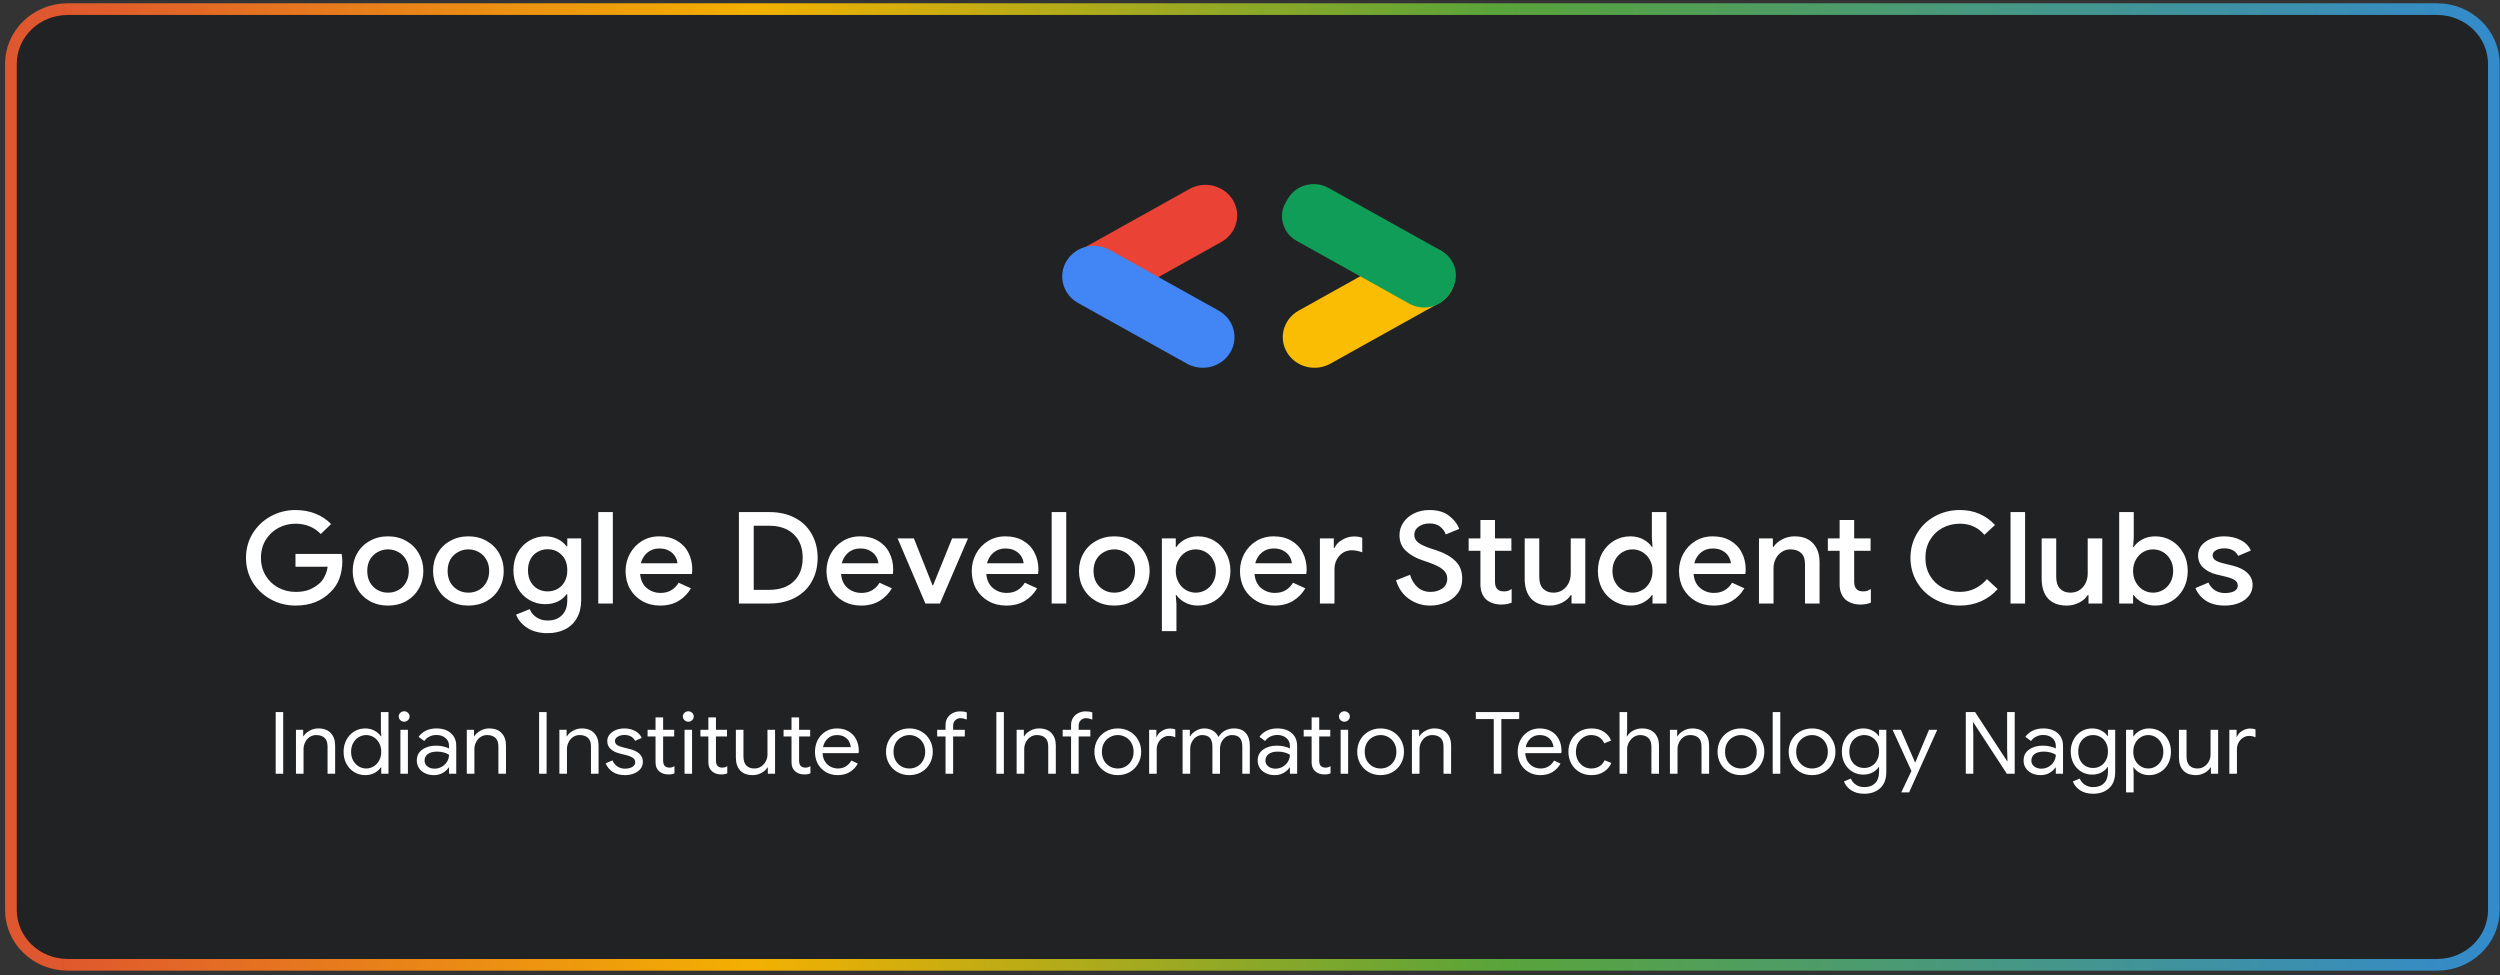 <svg width="428" height="167" viewBox="0 0 428 167" fill="none" xmlns="http://www.w3.org/2000/svg">
<rect x="0" y="0" width="428" height="167" fill="#333333" stroke="none"/>
<path d="M417.223 1.562H11.592C6.222 1.562 1.868 5.765 1.868 10.95V155.787C1.868 160.972 6.222 165.175 11.592 165.175H417.223C422.594 165.175 426.947 160.972 426.947 155.787V10.95C426.947 5.765 422.594 1.562 417.223 1.562Z" fill="#212224" stroke="url(#paint0_linear_701_2355)" stroke-width="2"/>
<path d="M50.61 103.674C49.069 103.674 47.65 103.316 46.351 102.603C45.052 101.888 44.018 100.911 43.248 99.672C42.493 98.418 42.115 97.026 42.115 95.495C42.115 93.965 42.493 92.579 43.248 91.34C44.018 90.086 45.052 89.102 46.351 88.388C47.65 87.674 49.069 87.317 50.61 87.317C51.833 87.317 52.973 87.527 54.03 87.95C55.087 88.374 55.971 88.964 56.68 89.722L54.913 91.427C54.385 90.859 53.751 90.421 53.011 90.116C52.286 89.81 51.478 89.656 50.587 89.656C49.545 89.656 48.571 89.897 47.665 90.377C46.759 90.859 46.034 91.544 45.49 92.433C44.947 93.322 44.675 94.343 44.675 95.495C44.675 96.647 44.947 97.667 45.49 98.556C46.034 99.446 46.759 100.131 47.665 100.612C48.571 101.093 49.553 101.334 50.61 101.334C51.576 101.334 52.384 101.196 53.033 100.918C53.683 100.641 54.264 100.269 54.777 99.802C55.11 99.482 55.389 99.081 55.615 98.601C55.857 98.119 56.016 97.594 56.091 97.026H50.587V94.839H58.492C58.568 95.247 58.605 95.671 58.605 96.108C58.605 97.099 58.447 98.054 58.13 98.972C57.813 99.876 57.307 100.663 56.612 101.334C55.087 102.894 53.086 103.674 50.61 103.674ZM66.43 103.674C65.267 103.674 64.225 103.418 63.304 102.908C62.383 102.383 61.665 101.669 61.152 100.765C60.638 99.861 60.382 98.856 60.382 97.748C60.382 96.639 60.638 95.633 61.152 94.729C61.665 93.825 62.383 93.118 63.304 92.609C64.225 92.083 65.267 91.822 66.43 91.822C67.592 91.822 68.634 92.083 69.555 92.609C70.477 93.133 71.194 93.848 71.707 94.752C72.221 95.656 72.477 96.653 72.477 97.748C72.477 98.856 72.221 99.861 71.707 100.765C71.194 101.669 70.477 102.383 69.555 102.908C68.634 103.418 67.592 103.674 66.43 103.674ZM66.43 101.465C67.064 101.465 67.653 101.319 68.196 101.028C68.74 100.721 69.17 100.292 69.487 99.737C69.82 99.168 69.986 98.505 69.986 97.748C69.986 96.989 69.82 96.333 69.487 95.779C69.17 95.225 68.74 94.803 68.196 94.51C67.653 94.205 67.064 94.052 66.43 94.052C65.795 94.052 65.206 94.205 64.663 94.51C64.119 94.803 63.681 95.225 63.349 95.779C63.032 96.333 62.873 96.989 62.873 97.748C62.873 98.505 63.032 99.168 63.349 99.737C63.681 100.292 64.119 100.721 64.663 101.028C65.206 101.319 65.795 101.465 66.43 101.465ZM80.189 103.674C79.026 103.674 77.984 103.418 77.063 102.908C76.141 102.383 75.424 101.669 74.911 100.765C74.397 99.861 74.141 98.856 74.141 97.748C74.141 96.639 74.397 95.633 74.911 94.729C75.424 93.825 76.141 93.118 77.063 92.609C77.984 92.083 79.026 91.822 80.189 91.822C81.351 91.822 82.393 92.083 83.314 92.609C84.236 93.133 84.953 93.848 85.466 94.752C85.98 95.656 86.237 96.653 86.237 97.748C86.237 98.856 85.98 99.861 85.466 100.765C84.953 101.669 84.236 102.383 83.314 102.908C82.393 103.418 81.351 103.674 80.189 103.674ZM80.189 101.465C80.823 101.465 81.412 101.319 81.955 101.028C82.499 100.721 82.929 100.292 83.246 99.737C83.579 99.168 83.745 98.505 83.745 97.748C83.745 96.989 83.579 96.333 83.246 95.779C82.929 95.225 82.499 94.803 81.955 94.51C81.412 94.205 80.823 94.052 80.189 94.052C79.554 94.052 78.965 94.205 78.422 94.51C77.878 94.803 77.44 95.225 77.108 95.779C76.791 96.333 76.632 96.989 76.632 97.748C76.632 98.505 76.791 99.168 77.108 99.737C77.44 100.292 77.878 100.721 78.422 101.028C78.965 101.319 79.554 101.465 80.189 101.465ZM93.744 108.397C92.324 108.397 91.146 108.084 90.21 107.456C89.289 106.83 88.67 106.087 88.353 105.226L90.686 104.286C90.927 104.869 91.312 105.336 91.841 105.686C92.385 106.049 93.019 106.232 93.744 106.232C94.801 106.232 95.624 105.926 96.213 105.313C96.817 104.716 97.119 103.87 97.119 102.777V101.75H96.983C96.605 102.274 96.099 102.69 95.465 102.996C94.846 103.287 94.129 103.433 93.313 103.433C92.347 103.433 91.448 103.193 90.618 102.711C89.787 102.23 89.123 101.553 88.624 100.678C88.141 99.788 87.9 98.775 87.9 97.638C87.9 96.501 88.141 95.495 88.624 94.621C89.123 93.731 89.787 93.046 90.618 92.565C91.448 92.068 92.347 91.822 93.313 91.822C94.114 91.822 94.831 91.975 95.465 92.28C96.099 92.586 96.605 93.002 96.983 93.528H97.119V92.172H99.497V102.711C99.497 103.921 99.256 104.949 98.772 105.794C98.289 106.655 97.609 107.303 96.734 107.74C95.873 108.179 94.876 108.397 93.744 108.397ZM93.766 101.247C94.37 101.247 94.929 101.107 95.442 100.831C95.956 100.539 96.364 100.124 96.666 99.584C96.968 99.03 97.119 98.381 97.119 97.638C97.119 96.501 96.794 95.618 96.145 94.992C95.51 94.351 94.718 94.03 93.766 94.03C93.147 94.03 92.581 94.175 92.067 94.468C91.554 94.744 91.146 95.153 90.844 95.692C90.542 96.231 90.391 96.88 90.391 97.638C90.391 98.396 90.542 99.045 90.844 99.584C91.146 100.124 91.554 100.539 92.067 100.831C92.581 101.107 93.147 101.247 93.766 101.247ZM102.425 87.667H104.917V103.324H102.425V87.667ZM113.012 103.674C111.88 103.674 110.86 103.418 109.954 102.908C109.063 102.397 108.361 101.699 107.848 100.808C107.349 99.904 107.1 98.892 107.1 97.769C107.1 96.704 107.342 95.722 107.825 94.818C108.323 93.899 109.01 93.169 109.886 92.63C110.762 92.091 111.759 91.822 112.876 91.822C114.039 91.822 115.043 92.068 115.889 92.565C116.75 93.061 117.399 93.738 117.837 94.599C118.29 95.459 118.517 96.428 118.517 97.506C118.517 97.71 118.494 97.966 118.449 98.272H109.592C109.683 99.308 110.06 100.11 110.725 100.678C111.404 101.232 112.189 101.508 113.08 101.508C113.79 101.508 114.402 101.355 114.915 101.05C115.444 100.729 115.866 100.299 116.183 99.76L118.29 100.721C117.746 101.64 117.037 102.361 116.161 102.887C115.285 103.411 114.235 103.674 113.012 103.674ZM115.98 96.435C115.949 96.042 115.821 95.656 115.595 95.276C115.368 94.883 115.021 94.555 114.553 94.292C114.1 94.03 113.541 93.899 112.876 93.899C112.076 93.899 111.396 94.132 110.838 94.599C110.294 95.051 109.917 95.662 109.705 96.435H115.98ZM126.502 87.667H131.69C133.366 87.667 134.831 87.994 136.084 88.65C137.337 89.306 138.296 90.232 138.961 91.427C139.64 92.609 139.98 93.965 139.98 95.495C139.98 97.026 139.64 98.389 138.961 99.584C138.296 100.765 137.337 101.684 136.084 102.34C134.831 102.996 133.366 103.324 131.69 103.324H126.502V87.667ZM131.644 100.984C133.456 100.984 134.868 100.502 135.88 99.541C136.907 98.563 137.42 97.215 137.42 95.495C137.42 93.789 136.907 92.448 135.88 91.472C134.868 90.494 133.456 90.006 131.644 90.006H129.039V100.984H131.644ZM147.409 103.674C146.277 103.674 145.258 103.418 144.352 102.908C143.461 102.397 142.759 101.699 142.245 100.808C141.747 99.904 141.497 98.892 141.497 97.769C141.497 96.704 141.739 95.722 142.222 94.818C142.721 93.899 143.409 93.169 144.284 92.63C145.16 92.091 146.156 91.822 147.273 91.822C148.436 91.822 149.44 92.068 150.286 92.565C151.148 93.061 151.796 93.738 152.234 94.599C152.688 95.459 152.915 96.428 152.915 97.506C152.915 97.71 152.891 97.966 152.847 98.272H143.989C144.08 99.308 144.457 100.11 145.121 100.678C145.802 101.232 146.587 101.508 147.477 101.508C148.187 101.508 148.799 101.355 149.313 101.05C149.84 100.729 150.264 100.299 150.581 99.76L152.688 100.721C152.144 101.64 151.434 102.361 150.559 102.887C149.682 103.411 148.633 103.674 147.409 103.674ZM150.377 96.435C150.347 96.042 150.218 95.656 149.992 95.276C149.765 94.883 149.418 94.555 148.95 94.292C148.497 94.03 147.939 93.899 147.273 93.899C146.473 93.899 145.794 94.132 145.235 94.599C144.692 95.051 144.314 95.662 144.103 96.435H150.377ZM153.67 92.172H156.457L159.651 100.218H159.741L163.003 92.172H165.721L160.919 103.324H158.428L153.67 92.172ZM172.274 103.674C171.14 103.674 170.122 103.418 169.215 102.908C168.324 102.397 167.623 101.699 167.109 100.808C166.61 99.904 166.362 98.892 166.362 97.769C166.362 96.704 166.603 95.722 167.087 94.818C167.584 93.899 168.272 93.169 169.147 92.63C170.023 92.091 171.019 91.822 172.138 91.822C173.3 91.822 174.305 92.068 175.151 92.565C176.011 93.061 176.661 93.738 177.098 94.599C177.551 95.459 177.778 96.428 177.778 97.506C177.778 97.71 177.755 97.966 177.709 98.272H168.852C168.944 99.308 169.32 100.11 169.986 100.678C170.665 101.232 171.45 101.508 172.342 101.508C173.052 101.508 173.663 101.355 174.176 101.05C174.705 100.729 175.127 100.299 175.445 99.76L177.551 100.721C177.008 101.64 176.298 102.361 175.422 102.887C174.546 103.411 173.496 103.674 172.274 103.674ZM175.241 96.435C175.21 96.042 175.083 95.656 174.856 95.276C174.63 94.883 174.281 94.555 173.813 94.292C173.36 94.03 172.802 93.899 172.138 93.899C171.337 93.899 170.658 94.132 170.098 94.599C169.555 95.051 169.177 95.662 168.966 96.435H175.241ZM180.046 87.667H182.538V103.324H180.046V87.667ZM190.769 103.674C189.606 103.674 188.564 103.418 187.643 102.908C186.722 102.383 186.005 101.669 185.492 100.765C184.978 99.861 184.722 98.856 184.722 97.748C184.722 96.639 184.978 95.633 185.492 94.729C186.005 93.825 186.722 93.118 187.643 92.609C188.564 92.083 189.606 91.822 190.769 91.822C191.932 91.822 192.973 92.083 193.896 92.609C194.817 93.133 195.534 93.848 196.048 94.752C196.56 95.656 196.817 96.653 196.817 97.748C196.817 98.856 196.56 99.861 196.048 100.765C195.534 101.669 194.817 102.383 193.896 102.908C192.973 103.418 191.932 103.674 190.769 103.674ZM190.769 101.465C191.404 101.465 191.993 101.319 192.536 101.028C193.08 100.721 193.51 100.292 193.828 99.737C194.16 99.168 194.325 98.505 194.325 97.748C194.325 96.989 194.16 96.333 193.828 95.779C193.51 95.225 193.08 94.803 192.536 94.51C191.993 94.205 191.404 94.052 190.769 94.052C190.135 94.052 189.546 94.205 189.002 94.51C188.459 94.803 188.021 95.225 187.689 95.779C187.371 96.333 187.213 96.989 187.213 97.748C187.213 98.505 187.371 99.168 187.689 99.737C188.021 100.292 188.459 100.721 189.002 101.028C189.546 101.319 190.135 101.465 190.769 101.465ZM198.913 92.172H201.292V93.636H201.406C201.738 93.126 202.228 92.696 202.878 92.346C203.527 91.996 204.259 91.822 205.074 91.822C206.116 91.822 207.061 92.076 207.905 92.586C208.751 93.097 209.417 93.804 209.899 94.708C210.398 95.597 210.648 96.611 210.648 97.748C210.648 98.885 210.398 99.904 209.899 100.808C209.417 101.699 208.751 102.397 207.905 102.908C207.061 103.418 206.116 103.674 205.074 103.674C204.259 103.674 203.527 103.498 202.878 103.148C202.228 102.798 201.738 102.376 201.406 101.88H201.292L201.406 103.433V108.047H198.913V92.172ZM204.712 101.465C205.316 101.465 205.883 101.311 206.411 101.005C206.94 100.7 207.362 100.262 207.679 99.694C207.997 99.125 208.155 98.476 208.155 97.748C208.155 97.018 207.997 96.377 207.679 95.823C207.362 95.255 206.94 94.818 206.411 94.51C205.883 94.205 205.316 94.052 204.712 94.052C204.109 94.052 203.542 94.205 203.013 94.51C202.5 94.818 202.085 95.255 201.768 95.823C201.45 96.377 201.292 97.018 201.292 97.748C201.292 98.476 201.45 99.125 201.768 99.694C202.085 100.262 202.5 100.7 203.013 101.005C203.542 101.311 204.109 101.465 204.712 101.465ZM218.196 103.674C217.063 103.674 216.044 103.418 215.137 102.908C214.247 102.397 213.544 101.699 213.031 100.808C212.533 99.904 212.284 98.892 212.284 97.769C212.284 96.704 212.526 95.722 213.009 94.818C213.506 93.899 214.194 93.169 215.069 92.63C215.946 92.091 216.942 91.822 218.06 91.822C219.223 91.822 220.227 92.068 221.072 92.565C221.933 93.061 222.583 93.738 223.021 94.599C223.474 95.459 223.7 96.428 223.7 97.506C223.7 97.71 223.678 97.966 223.632 98.272H214.775C214.866 99.308 215.243 100.11 215.908 100.678C216.588 101.232 217.372 101.508 218.264 101.508C218.973 101.508 219.585 101.355 220.098 101.05C220.627 100.729 221.049 100.299 221.366 99.76L223.474 100.721C222.93 101.64 222.221 102.361 221.344 102.887C220.469 103.411 219.419 103.674 218.196 103.674ZM221.163 96.435C221.133 96.042 221.005 95.656 220.779 95.276C220.551 94.883 220.204 94.555 219.735 94.292C219.283 94.03 218.724 93.899 218.06 93.899C217.26 93.899 216.579 94.132 216.021 94.599C215.478 95.051 215.1 95.662 214.889 96.435H221.163ZM225.968 92.172H228.348V93.812H228.461C228.718 93.243 229.163 92.776 229.797 92.412C230.432 92.032 231.103 91.843 231.813 91.843C232.372 91.843 232.841 91.915 233.217 92.062V94.555C232.553 94.321 231.957 94.205 231.428 94.205C230.854 94.205 230.34 94.351 229.887 94.642C229.45 94.934 229.102 95.327 228.845 95.823C228.588 96.303 228.461 96.836 228.461 97.419V103.324H225.968V92.172ZM244.847 103.674C243.502 103.674 242.295 103.295 241.223 102.537C240.15 101.778 239.41 100.714 239.003 99.344L241.403 98.404C241.645 99.263 242.069 99.97 242.672 100.524C243.291 101.064 244.032 101.334 244.891 101.334C245.693 101.334 246.372 101.137 246.931 100.744C247.489 100.335 247.768 99.781 247.768 99.081C247.768 98.44 247.52 97.915 247.021 97.506C246.538 97.084 245.685 96.662 244.462 96.238L243.443 95.889C242.355 95.524 241.441 94.999 240.702 94.315C239.961 93.629 239.592 92.725 239.592 91.603C239.592 90.829 239.81 90.116 240.249 89.46C240.686 88.803 241.291 88.287 242.06 87.907C242.845 87.513 243.729 87.317 244.711 87.317C246.131 87.317 247.263 87.652 248.109 88.323C248.955 88.978 249.52 89.722 249.808 90.553L247.52 91.493C247.353 90.997 247.036 90.56 246.568 90.181C246.1 89.802 245.496 89.613 244.757 89.613C244.016 89.613 243.39 89.795 242.876 90.159C242.377 90.523 242.128 90.99 242.128 91.559C242.128 92.098 242.355 92.543 242.808 92.893C243.261 93.243 243.97 93.578 244.937 93.899L245.957 94.226C247.346 94.693 248.418 95.306 249.173 96.064C249.944 96.806 250.329 97.805 250.329 99.059C250.329 100.08 250.056 100.94 249.513 101.64C248.97 102.325 248.274 102.835 247.429 103.17C246.599 103.506 245.737 103.674 244.847 103.674ZM256.983 103.498C256.469 103.498 255.985 103.418 255.532 103.258C255.079 103.097 254.71 102.887 254.422 102.624C253.774 101.996 253.449 101.143 253.449 100.065V94.292H251.433V92.172H253.449V89.021H255.941V92.172H258.75V94.292H255.941V99.541C255.941 100.138 256.062 100.561 256.303 100.808C256.53 101.101 256.921 101.247 257.481 101.247C257.737 101.247 257.963 101.217 258.161 101.158C258.356 101.086 258.568 100.976 258.794 100.831V103.17C258.297 103.39 257.692 103.498 256.983 103.498ZM265.331 103.674C263.927 103.674 262.856 103.273 262.115 102.471C261.39 101.654 261.028 100.524 261.028 99.081V92.172H263.52V98.754C263.52 99.657 263.738 100.335 264.177 100.787C264.63 101.239 265.219 101.465 265.944 101.465C266.533 101.465 267.054 101.319 267.507 101.028C267.96 100.721 268.307 100.32 268.549 99.825C268.79 99.329 268.911 98.797 268.911 98.228V92.172H271.402V103.324H269.047V101.88H268.911C268.593 102.405 268.103 102.835 267.439 103.17C266.773 103.506 266.072 103.674 265.331 103.674ZM279.13 103.674C278.088 103.674 277.145 103.418 276.299 102.908C275.453 102.397 274.78 101.699 274.283 100.808C273.8 99.904 273.558 98.885 273.558 97.748C273.558 96.611 273.8 95.597 274.283 94.708C274.78 93.804 275.453 93.097 276.299 92.586C277.145 92.076 278.088 91.822 279.13 91.822C279.945 91.822 280.677 91.996 281.327 92.346C281.976 92.696 282.468 93.126 282.8 93.636H282.912L282.8 92.062V87.667H285.291V103.324H282.912V101.88H282.8C282.468 102.376 281.976 102.798 281.327 103.148C280.677 103.498 279.945 103.674 279.13 103.674ZM279.492 101.465C280.097 101.465 280.655 101.311 281.169 101.005C281.697 100.7 282.121 100.262 282.437 99.694C282.754 99.125 282.912 98.476 282.912 97.748C282.912 97.018 282.754 96.377 282.437 95.823C282.121 95.255 281.697 94.818 281.169 94.51C280.655 94.205 280.097 94.052 279.492 94.052C278.888 94.052 278.323 94.205 277.793 94.51C277.265 94.818 276.842 95.255 276.525 95.823C276.208 96.377 276.05 97.018 276.05 97.748C276.05 98.476 276.208 99.125 276.525 99.694C276.842 100.262 277.265 100.7 277.793 101.005C278.323 101.311 278.888 101.465 279.492 101.465ZM293.362 103.674C292.229 103.674 291.21 103.418 290.304 102.908C289.412 102.397 288.711 101.699 288.197 100.808C287.698 99.904 287.449 98.892 287.449 97.769C287.449 96.704 287.691 95.722 288.174 94.818C288.673 93.899 289.359 93.169 290.236 92.63C291.111 92.091 292.109 91.822 293.225 91.822C294.388 91.822 295.392 92.068 296.238 92.565C297.098 93.061 297.748 93.738 298.186 94.599C298.639 95.459 298.865 96.428 298.865 97.506C298.865 97.71 298.843 97.966 298.797 98.272H289.941C290.032 99.308 290.41 100.11 291.074 100.678C291.753 101.232 292.538 101.508 293.43 101.508C294.139 101.508 294.751 101.355 295.265 101.05C295.793 100.729 296.215 100.299 296.533 99.76L298.639 100.721C298.096 101.64 297.386 102.361 296.509 102.887C295.634 103.411 294.584 103.674 293.362 103.674ZM296.329 96.435C296.298 96.042 296.17 95.656 295.944 95.276C295.718 94.883 295.37 94.555 294.902 94.292C294.449 94.03 293.889 93.899 293.225 93.899C292.425 93.899 291.746 94.132 291.188 94.599C290.643 95.051 290.265 95.662 290.054 96.435H296.329ZM301.135 92.172H303.513V93.636H303.626C303.958 93.112 304.45 92.681 305.098 92.346C305.764 91.996 306.465 91.822 307.206 91.822C308.61 91.822 309.674 92.223 310.399 93.023C311.138 93.812 311.509 94.89 311.509 96.261V103.324H309.017V96.588C309.017 95.713 308.791 95.072 308.338 94.663C307.9 94.256 307.288 94.052 306.503 94.052C305.944 94.052 305.446 94.205 305.008 94.51C304.571 94.803 304.23 95.196 303.989 95.692C303.747 96.187 303.626 96.719 303.626 97.288V103.324H301.135V92.172ZM318.477 103.498C317.965 103.498 317.481 103.418 317.028 103.258C316.576 103.097 316.205 102.887 315.919 102.624C315.268 101.996 314.943 101.143 314.943 100.065V94.292H312.928V92.172H314.943V89.021H317.435V92.172H320.244V94.292H317.435V99.541C317.435 100.138 317.556 100.561 317.798 100.808C318.024 101.101 318.418 101.247 318.976 101.247C319.233 101.247 319.459 101.217 319.655 101.158C319.851 101.086 320.064 100.976 320.29 100.831V103.17C319.791 103.39 319.187 103.498 318.477 103.498ZM335.544 103.674C333.973 103.674 332.54 103.316 331.241 102.603C329.942 101.888 328.922 100.903 328.182 99.65C327.443 98.396 327.072 97.012 327.072 95.495C327.072 93.979 327.443 92.594 328.182 91.34C328.922 90.086 329.942 89.102 331.241 88.388C332.54 87.674 333.973 87.317 335.544 87.317C336.767 87.317 337.877 87.535 338.874 87.973C339.885 88.41 340.777 89.044 341.547 89.874L339.735 91.559C339.176 90.918 338.557 90.443 337.877 90.137C337.197 89.817 336.42 89.656 335.544 89.656C334.457 89.656 333.461 89.897 332.555 90.377C331.663 90.859 330.953 91.544 330.425 92.433C329.896 93.308 329.632 94.328 329.632 95.495C329.632 96.662 329.896 97.689 330.425 98.578C330.953 99.452 331.663 100.131 332.555 100.612C333.461 101.093 334.457 101.334 335.544 101.334C337.356 101.334 338.896 100.604 340.165 99.147L342 100.852C341.215 101.742 340.27 102.435 339.169 102.93C338.066 103.426 336.859 103.674 335.544 103.674ZM344.203 87.667H346.695V103.324H344.203V87.667ZM353.837 103.674C352.432 103.674 351.36 103.273 350.619 102.471C349.894 101.654 349.533 100.524 349.533 99.081V92.172H352.024V98.754C352.024 99.657 352.243 100.335 352.681 100.787C353.134 101.239 353.723 101.465 354.448 101.465C355.037 101.465 355.558 101.319 356.011 101.028C356.464 100.721 356.811 100.32 357.053 99.825C357.294 99.329 357.415 98.797 357.415 98.228V92.172H359.907V103.324H357.551V101.88H357.415C357.098 102.405 356.607 102.835 355.943 103.17C355.279 103.506 354.576 103.674 353.837 103.674ZM368.969 103.674C368.153 103.674 367.42 103.498 366.771 103.148C366.121 102.798 365.631 102.376 365.299 101.88H365.186V103.324H362.806V87.667H365.299V92.062L365.186 93.636H365.299C365.631 93.126 366.121 92.696 366.771 92.346C367.42 91.996 368.153 91.822 368.969 91.822C370.011 91.822 370.954 92.076 371.8 92.586C372.646 93.097 373.31 93.804 373.793 94.708C374.292 95.597 374.541 96.611 374.541 97.748C374.541 98.885 374.292 99.904 373.793 100.808C373.31 101.699 372.646 102.397 371.8 102.908C370.954 103.418 370.011 103.674 368.969 103.674ZM368.606 101.465C369.21 101.465 369.776 101.311 370.305 101.005C370.833 100.7 371.257 100.262 371.573 99.694C371.89 99.125 372.048 98.476 372.048 97.748C372.048 97.018 371.89 96.377 371.573 95.823C371.257 95.255 370.833 94.818 370.305 94.51C369.776 94.205 369.21 94.052 368.606 94.052C368.002 94.052 367.435 94.205 366.907 94.51C366.393 94.818 365.978 95.255 365.661 95.823C365.344 96.377 365.186 97.018 365.186 97.748C365.186 98.476 365.344 99.125 365.661 99.694C365.978 100.262 366.393 100.7 366.907 101.005C367.435 101.311 368.002 101.465 368.606 101.465ZM380.911 103.674C379.583 103.674 378.495 103.396 377.649 102.843C376.805 102.274 376.208 101.553 375.86 100.678L378.08 99.737C378.352 100.32 378.73 100.765 379.214 101.071C379.711 101.377 380.278 101.531 380.911 101.531C381.531 101.531 382.052 101.428 382.475 101.224C382.898 101.005 383.109 100.685 383.109 100.262C383.109 99.853 382.928 99.533 382.566 99.299C382.203 99.066 381.645 98.862 380.889 98.688L379.507 98.359C378.586 98.141 377.823 97.755 377.22 97.201C376.616 96.647 376.313 95.947 376.313 95.102C376.313 94.445 376.51 93.869 376.902 93.373C377.31 92.878 377.854 92.499 378.533 92.236C379.214 91.96 379.953 91.822 380.753 91.822C381.825 91.822 382.77 92.032 383.585 92.456C384.401 92.864 384.99 93.462 385.351 94.249L383.177 95.166C382.739 94.307 381.939 93.876 380.776 93.876C380.217 93.876 379.748 93.986 379.372 94.205C378.994 94.423 378.805 94.708 378.805 95.058C378.805 95.393 378.948 95.671 379.236 95.889C379.522 96.093 379.946 96.267 380.504 96.413L382.203 96.829C383.335 97.106 384.188 97.529 384.762 98.097C385.351 98.652 385.645 99.337 385.645 100.152C385.645 100.852 385.434 101.472 385.012 102.011C384.604 102.537 384.038 102.945 383.313 103.236C382.588 103.528 381.788 103.674 380.911 103.674Z" fill="white"/>
<path d="M222.328 53.18L240.966 42.791C243.563 41.344 246.885 42.203 248.384 44.711C249.884 47.218 248.994 50.425 246.397 51.873L227.759 62.261C225.161 63.709 221.84 62.849 220.34 60.342C218.84 57.834 219.73 54.628 222.328 53.18Z" fill="#FBBC04"/>
<path d="M209.092 41.428L190.454 51.816C187.857 53.264 184.535 52.405 183.036 49.897C181.536 47.389 182.426 44.183 185.023 42.735L203.661 32.346C206.259 30.899 209.58 31.758 211.08 34.266C212.58 36.773 211.69 39.98 209.092 41.428Z" fill="#EA4335"/>
<path d="M208.633 53.178L189.995 42.79C187.398 41.342 184.076 42.201 182.577 44.709C181.077 47.217 181.967 50.423 184.564 51.871L203.202 62.26C205.8 63.707 209.121 62.848 210.621 60.34C212.121 57.833 211.231 54.626 208.633 53.178Z" fill="#4285F4"/>
<path d="M222.011 41.251L241.282 51.992C243.705 53.343 246.803 52.541 248.202 50.202L248.567 49.591C249.966 47.252 249.136 44.262 246.713 42.911L227.442 32.17C225.019 30.82 221.921 31.621 220.523 33.96L220.157 34.571C218.758 36.91 219.588 39.901 222.011 41.251Z" fill="#0F9D58"/>
<path d="M47.198 121.904H48.482V132.466H47.198V121.904ZM50.669 124.943H51.907V126.049H51.968C52.182 125.676 52.523 125.361 52.992 125.105C53.46 124.839 53.959 124.707 54.489 124.707C55.426 124.707 56.139 124.972 56.629 125.503C57.128 126.025 57.377 126.738 57.377 127.642V132.466H56.078V127.834C56.078 127.137 55.905 126.63 55.559 126.315C55.212 126.001 54.739 125.843 54.138 125.843C53.72 125.843 53.343 125.957 53.007 126.182C52.681 126.408 52.426 126.709 52.243 127.082C52.06 127.446 51.968 127.83 51.968 128.232V132.466H50.669V124.943ZM62.535 132.702C61.843 132.702 61.211 132.531 60.64 132.186C60.08 131.843 59.637 131.37 59.311 130.77C58.985 130.161 58.822 129.471 58.822 128.704C58.822 127.948 58.985 127.264 59.311 126.654C59.637 126.045 60.08 125.568 60.64 125.223C61.211 124.88 61.843 124.707 62.535 124.707C63.136 124.707 63.671 124.839 64.14 125.105C64.608 125.361 64.965 125.68 65.209 126.064H65.27L65.209 125.016V121.904H66.508V132.466H65.27V131.36H65.209C64.965 131.734 64.608 132.053 64.14 132.319C63.671 132.575 63.136 132.702 62.535 132.702ZM62.688 131.566C63.146 131.566 63.569 131.448 63.956 131.212C64.353 130.976 64.669 130.642 64.904 130.209C65.148 129.777 65.27 129.276 65.27 128.704C65.27 128.134 65.148 127.633 64.904 127.2C64.669 126.768 64.353 126.433 63.956 126.197C63.569 125.961 63.146 125.843 62.688 125.843C62.24 125.843 61.817 125.961 61.42 126.197C61.022 126.433 60.701 126.772 60.457 127.214C60.223 127.648 60.105 128.144 60.105 128.704C60.105 129.265 60.223 129.767 60.457 130.209C60.701 130.642 61.022 130.976 61.42 131.212C61.817 131.448 62.24 131.566 62.688 131.566ZM69.191 123.556C68.936 123.556 68.717 123.467 68.534 123.29C68.35 123.113 68.259 122.903 68.259 122.656C68.259 122.411 68.35 122.204 68.534 122.037C68.717 121.86 68.936 121.771 69.191 121.771C69.445 121.771 69.665 121.86 69.848 122.037C70.031 122.204 70.123 122.411 70.123 122.656C70.123 122.903 70.031 123.113 69.848 123.29C69.675 123.467 69.456 123.556 69.191 123.556ZM68.549 124.943H69.833V132.466H68.549V124.943ZM74.29 132.702C73.72 132.702 73.21 132.595 72.762 132.378C72.314 132.162 71.967 131.867 71.723 131.493C71.478 131.109 71.356 130.677 71.356 130.194C71.356 129.398 71.667 128.778 72.288 128.336C72.91 127.884 73.694 127.657 74.641 127.657C75.11 127.657 75.543 127.707 75.94 127.805C76.348 127.904 76.658 128.016 76.872 128.144V127.686C76.872 127.126 76.669 126.679 76.261 126.344C75.854 126.001 75.339 125.828 74.718 125.828C74.28 125.828 73.877 125.922 73.511 126.108C73.144 126.285 72.854 126.536 72.64 126.86L71.662 126.152C71.967 125.7 72.385 125.346 72.915 125.09C73.455 124.835 74.051 124.707 74.703 124.707C75.762 124.707 76.592 124.977 77.193 125.518C77.805 126.049 78.11 126.777 78.11 127.701V132.466H76.872V131.389H76.811C76.587 131.754 76.251 132.064 75.803 132.319C75.355 132.575 74.85 132.702 74.29 132.702ZM74.412 131.596C74.85 131.596 75.258 131.488 75.635 131.271C76.012 131.055 76.312 130.766 76.536 130.401C76.76 130.037 76.872 129.639 76.872 129.206C76.628 129.049 76.327 128.922 75.971 128.822C75.614 128.725 75.237 128.675 74.84 128.675C74.127 128.675 73.587 128.818 73.22 129.103C72.864 129.388 72.686 129.757 72.686 130.209C72.686 130.622 72.849 130.957 73.174 131.212C73.501 131.468 73.913 131.596 74.412 131.596ZM79.917 124.943H81.155V126.049H81.216C81.43 125.676 81.771 125.361 82.24 125.105C82.708 124.839 83.208 124.707 83.737 124.707C84.674 124.707 85.388 124.972 85.876 125.503C86.376 126.025 86.625 126.738 86.625 127.642V132.466H85.326V127.834C85.326 127.137 85.153 126.63 84.807 126.315C84.461 126.001 83.987 125.843 83.386 125.843C82.968 125.843 82.591 125.957 82.255 126.182C81.929 126.408 81.674 126.709 81.491 127.082C81.308 127.446 81.216 127.83 81.216 128.232V132.466H79.917V124.943ZM92.294 121.904H93.578V132.466H92.294V121.904ZM95.765 124.943H97.002V126.049H97.064C97.278 125.676 97.619 125.361 98.087 125.105C98.556 124.839 99.055 124.707 99.585 124.707C100.522 124.707 101.235 124.972 101.724 125.503C102.223 126.025 102.473 126.738 102.473 127.642V132.466H101.174V127.834C101.174 127.137 101.001 126.63 100.655 126.315C100.308 126.001 99.835 125.843 99.234 125.843C98.816 125.843 98.439 125.957 98.103 126.182C97.777 126.408 97.522 126.709 97.339 127.082C97.155 127.446 97.064 127.83 97.064 128.232V132.466H95.765V124.943ZM106.976 132.702C106.14 132.702 105.442 132.516 104.882 132.142C104.322 131.758 103.925 131.271 103.69 130.681L104.852 130.18C105.045 130.633 105.33 130.982 105.707 131.227C106.094 131.474 106.517 131.596 106.976 131.596C107.465 131.596 107.882 131.503 108.229 131.316C108.575 131.12 108.748 130.843 108.748 130.489C108.748 130.176 108.611 129.925 108.336 129.737C108.061 129.541 107.628 129.374 107.037 129.235L106.089 128.999C105.468 128.852 104.959 128.601 104.561 128.247C104.164 127.893 103.965 127.436 103.965 126.875C103.965 126.443 104.098 126.064 104.363 125.739C104.638 125.405 104.999 125.149 105.448 124.972C105.896 124.795 106.38 124.707 106.899 124.707C107.582 124.707 108.188 124.85 108.718 125.134C109.258 125.42 109.64 125.818 109.864 126.329L108.733 126.831C108.387 126.163 107.77 125.828 106.884 125.828C106.456 125.828 106.079 125.927 105.753 126.123C105.437 126.311 105.279 126.551 105.279 126.846C105.279 127.122 105.392 127.347 105.616 127.524C105.84 127.692 106.176 127.83 106.624 127.937L107.755 128.218C108.519 128.405 109.094 128.686 109.482 129.058C109.869 129.423 110.062 129.87 110.062 130.401C110.062 130.864 109.925 131.271 109.65 131.625C109.375 131.97 109.003 132.235 108.534 132.422C108.066 132.61 107.546 132.702 106.976 132.702ZM114.399 132.584C114.083 132.584 113.787 132.536 113.512 132.437C113.247 132.339 113.023 132.206 112.84 132.038C112.636 131.852 112.483 131.636 112.381 131.389C112.28 131.144 112.229 130.843 112.229 130.489V126.079H110.869V124.943H112.229V122.818H113.528V124.943H115.422V126.079H113.528V130.18C113.528 130.593 113.609 130.898 113.772 131.094C113.966 131.311 114.246 131.419 114.612 131.419C114.908 131.419 115.193 131.336 115.468 131.168V132.392C115.315 132.462 115.157 132.51 114.994 132.54C114.842 132.569 114.643 132.584 114.399 132.584ZM117.838 123.556C117.583 123.556 117.364 123.467 117.181 123.29C116.998 123.113 116.906 122.903 116.906 122.656C116.906 122.411 116.998 122.204 117.181 122.037C117.364 121.86 117.583 121.771 117.838 121.771C118.093 121.771 118.312 121.86 118.495 122.037C118.678 122.204 118.77 122.411 118.77 122.656C118.77 122.903 118.678 123.113 118.495 123.29C118.322 123.467 118.103 123.556 117.838 123.556ZM117.196 124.943H118.48V132.466H117.196V124.943ZM123.442 132.584C123.126 132.584 122.83 132.536 122.555 132.437C122.29 132.339 122.066 132.206 121.883 132.038C121.679 131.852 121.526 131.636 121.425 131.389C121.323 131.144 121.272 130.843 121.272 130.489V126.079H119.912V124.943H121.272V122.818H122.571V124.943H124.465V126.079H122.571V130.18C122.571 130.593 122.652 130.898 122.815 131.094C123.009 131.311 123.289 131.419 123.656 131.419C123.951 131.419 124.236 131.336 124.511 131.168V132.392C124.358 132.462 124.2 132.51 124.038 132.54C123.885 132.569 123.686 132.584 123.442 132.584ZM128.869 132.702C127.932 132.702 127.214 132.437 126.715 131.906C126.226 131.374 125.981 130.633 125.981 129.678V124.943H127.28V129.486C127.28 130.205 127.448 130.731 127.784 131.065C128.121 131.4 128.574 131.566 129.144 131.566C129.582 131.566 129.97 131.454 130.306 131.227C130.652 131.002 130.917 130.707 131.1 130.342C131.294 129.978 131.391 129.595 131.391 129.191V124.943H132.69V132.466H131.452V131.374H131.391C131.177 131.749 130.835 132.064 130.367 132.319C129.898 132.575 129.399 132.702 128.869 132.702ZM137.678 132.584C137.362 132.584 137.066 132.536 136.791 132.437C136.527 132.339 136.302 132.206 136.119 132.038C135.915 131.852 135.762 131.636 135.661 131.389C135.559 131.144 135.508 130.843 135.508 130.489V126.079H134.148V124.943H135.508V122.818H136.807V124.943H138.701V126.079H136.807V130.18C136.807 130.593 136.888 130.898 137.051 131.094C137.245 131.311 137.525 131.419 137.891 131.419C138.187 131.419 138.472 131.336 138.747 131.168V132.392C138.594 132.462 138.437 132.51 138.274 132.54C138.121 132.569 137.922 132.584 137.678 132.584ZM143.404 132.702C142.66 132.702 141.993 132.531 141.403 132.186C140.811 131.843 140.348 131.37 140.012 130.77C139.686 130.161 139.523 129.477 139.523 128.719C139.523 127.992 139.676 127.323 139.981 126.713C140.297 126.104 140.74 125.617 141.311 125.252C141.88 124.889 142.543 124.707 143.297 124.707C144.061 124.707 144.723 124.874 145.284 125.208C145.844 125.533 146.272 125.986 146.567 126.565C146.873 127.146 147.026 127.81 147.026 128.557C147.026 128.704 147.011 128.833 146.98 128.94H140.822C140.852 129.512 140.994 129.993 141.25 130.386C141.504 130.78 141.825 131.075 142.212 131.271C142.61 131.468 143.022 131.566 143.45 131.566C144.448 131.566 145.217 131.114 145.758 130.209L146.858 130.725C146.522 131.336 146.063 131.817 145.482 132.171C144.912 132.525 144.218 132.702 143.404 132.702ZM145.651 127.908C145.63 127.594 145.538 127.279 145.376 126.964C145.212 126.65 144.952 126.384 144.596 126.167C144.249 125.951 143.811 125.843 143.282 125.843C142.671 125.843 142.151 126.034 141.723 126.418C141.305 126.792 141.03 127.288 140.898 127.908H145.651ZM155.689 132.702C154.925 132.702 154.237 132.525 153.626 132.171C153.014 131.817 152.535 131.336 152.189 130.725C151.853 130.117 151.685 129.442 151.685 128.704C151.685 127.967 151.853 127.294 152.189 126.683C152.535 126.075 153.014 125.592 153.626 125.238C154.237 124.884 154.925 124.707 155.689 124.707C156.453 124.707 157.14 124.884 157.751 125.238C158.363 125.592 158.836 126.075 159.173 126.683C159.518 127.294 159.692 127.967 159.692 128.704C159.692 129.442 159.518 130.117 159.173 130.725C158.836 131.336 158.363 131.817 157.751 132.171C157.14 132.525 156.453 132.702 155.689 132.702ZM155.689 131.566C156.166 131.566 156.61 131.454 157.018 131.227C157.435 130.991 157.767 130.657 158.011 130.224C158.265 129.792 158.393 129.285 158.393 128.704C158.393 128.125 158.265 127.618 158.011 127.185C157.767 126.753 157.435 126.423 157.018 126.197C156.61 125.961 156.166 125.843 155.689 125.843C155.209 125.843 154.761 125.961 154.344 126.197C153.926 126.423 153.59 126.753 153.335 127.185C153.091 127.618 152.969 128.125 152.969 128.704C152.969 129.285 153.091 129.792 153.335 130.224C153.59 130.657 153.926 130.991 154.344 131.227C154.761 131.454 155.209 131.566 155.689 131.566ZM161.877 126.079H160.441V124.943H161.877V124.131C161.877 123.659 161.99 123.246 162.213 122.892C162.438 122.538 162.738 122.269 163.115 122.081C163.493 121.885 163.91 121.786 164.368 121.786C164.807 121.786 165.189 121.845 165.514 121.963V123.187C165.331 123.119 165.158 123.065 164.994 123.025C164.832 122.977 164.639 122.951 164.414 122.951C164.078 122.951 163.787 123.069 163.543 123.305C163.298 123.532 163.176 123.851 163.176 124.264V124.943H165.178V126.079H163.176V132.466H161.877V126.079ZM170.577 121.904H171.861V132.466H170.577V121.904ZM174.048 124.943H175.285V126.049H175.346C175.56 125.676 175.902 125.361 176.37 125.105C176.84 124.839 177.338 124.707 177.868 124.707C178.805 124.707 179.518 124.972 180.007 125.503C180.507 126.025 180.756 126.738 180.756 127.642V132.466H179.457V127.834C179.457 127.137 179.285 126.63 178.937 126.315C178.591 126.001 178.118 125.843 177.516 125.843C177.099 125.843 176.722 125.957 176.385 126.182C176.06 126.408 175.805 126.709 175.621 127.082C175.438 127.446 175.346 127.83 175.346 128.232V132.466H174.048V124.943ZM183.366 126.079H181.93V124.943H183.366V124.131C183.366 123.659 183.478 123.246 183.702 122.892C183.926 122.538 184.227 122.269 184.604 122.081C184.98 121.885 185.398 121.786 185.857 121.786C186.294 121.786 186.676 121.845 187.003 121.963V123.187C186.819 123.119 186.646 123.065 186.483 123.025C186.321 122.977 186.126 122.951 185.902 122.951C185.566 122.951 185.276 123.069 185.032 123.305C184.787 123.532 184.665 123.851 184.665 124.264V124.943H186.667V126.079H184.665V132.466H183.366V126.079ZM191.367 132.702C190.603 132.702 189.916 132.525 189.305 132.171C188.693 131.817 188.215 131.336 187.868 130.725C187.532 130.117 187.364 129.442 187.364 128.704C187.364 127.967 187.532 127.294 187.868 126.683C188.215 126.075 188.693 125.592 189.305 125.238C189.916 124.884 190.603 124.707 191.367 124.707C192.131 124.707 192.819 124.884 193.43 125.238C194.042 125.592 194.515 126.075 194.851 126.683C195.199 127.294 195.371 127.967 195.371 128.704C195.371 129.442 195.199 130.117 194.851 130.725C194.515 131.336 194.042 131.817 193.43 132.171C192.819 132.525 192.131 132.702 191.367 132.702ZM191.367 131.566C191.847 131.566 192.29 131.454 192.697 131.227C193.115 130.991 193.446 130.657 193.69 130.224C193.946 129.792 194.072 129.285 194.072 128.704C194.072 128.125 193.946 127.618 193.69 127.185C193.446 126.753 193.115 126.423 192.697 126.197C192.29 125.961 191.847 125.843 191.367 125.843C190.89 125.843 190.441 125.961 190.023 126.197C189.606 126.423 189.27 126.753 189.014 127.185C188.77 127.618 188.647 128.125 188.647 128.704C188.647 129.285 188.77 129.792 189.014 130.224C189.27 130.657 189.606 130.991 190.023 131.227C190.441 131.454 190.89 131.566 191.367 131.566ZM196.731 124.943H197.969V126.152H198.03C198.183 125.739 198.477 125.4 198.916 125.134C199.354 124.86 199.812 124.721 200.291 124.721C200.647 124.721 200.953 124.771 201.208 124.869V126.226C200.882 126.069 200.515 125.99 200.108 125.99C199.73 125.99 199.384 126.093 199.069 126.3C198.752 126.506 198.498 126.787 198.305 127.141C198.121 127.485 198.03 127.86 198.03 128.262V132.466H196.731V124.943ZM202.461 124.943H203.699V126.049H203.76C203.984 125.666 204.32 125.346 204.769 125.09C205.216 124.835 205.69 124.707 206.19 124.707C206.759 124.707 207.254 124.839 207.672 125.105C208.1 125.37 208.405 125.724 208.589 126.167C208.864 125.724 209.225 125.37 209.674 125.105C210.132 124.839 210.661 124.707 211.263 124.707C212.159 124.707 212.831 124.972 213.28 125.503C213.738 126.025 213.967 126.738 213.967 127.642V132.466H212.684V127.834C212.684 127.137 212.535 126.63 212.241 126.315C211.945 126.001 211.507 125.843 210.927 125.843C210.539 125.843 210.188 125.951 209.872 126.167C209.556 126.384 209.307 126.674 209.123 127.037C208.95 127.402 208.864 127.795 208.864 128.218V132.466H207.565V127.849C207.565 127.141 207.416 126.63 207.122 126.315C206.826 126.001 206.392 125.843 205.823 125.843C205.435 125.843 205.084 125.957 204.769 126.182C204.452 126.399 204.203 126.694 204.02 127.067C203.846 127.432 203.76 127.825 203.76 128.247V132.466H202.461V124.943ZM218.247 132.702C217.676 132.702 217.167 132.595 216.719 132.378C216.271 132.162 215.925 131.867 215.68 131.493C215.436 131.109 215.314 130.677 215.314 130.194C215.314 129.398 215.623 128.778 216.246 128.336C216.867 127.884 217.651 127.657 218.599 127.657C219.067 127.657 219.5 127.707 219.898 127.805C220.305 127.904 220.616 128.016 220.83 128.144V127.686C220.83 127.126 220.626 126.679 220.219 126.344C219.81 126.001 219.296 125.828 218.675 125.828C218.236 125.828 217.835 125.922 217.468 126.108C217.101 126.285 216.811 126.536 216.597 126.86L215.619 126.152C215.925 125.7 216.341 125.346 216.872 125.09C217.411 124.835 218.007 124.707 218.66 124.707C219.719 124.707 220.549 124.977 221.151 125.518C221.762 126.049 222.068 126.777 222.068 127.701V132.466H220.83V131.389H220.769C220.544 131.754 220.207 132.064 219.76 132.319C219.311 132.575 218.807 132.702 218.247 132.702ZM218.37 131.596C218.807 131.596 219.214 131.488 219.592 131.271C219.969 131.055 220.269 130.766 220.494 130.401C220.717 130.037 220.83 129.639 220.83 129.206C220.585 129.049 220.284 128.922 219.928 128.822C219.571 128.725 219.195 128.675 218.798 128.675C218.083 128.675 217.544 128.818 217.178 129.103C216.821 129.388 216.643 129.757 216.643 130.209C216.643 130.622 216.805 130.957 217.132 131.212C217.457 131.468 217.87 131.596 218.37 131.596ZM226.72 132.584C226.404 132.584 226.109 132.536 225.834 132.437C225.568 132.339 225.345 132.206 225.161 132.038C224.957 131.852 224.804 131.636 224.703 131.389C224.601 131.144 224.55 130.843 224.55 130.489V126.079H223.19V124.943H224.55V122.818H225.849V124.943H227.744V126.079H225.849V130.18C225.849 130.593 225.931 130.898 226.093 131.094C226.286 131.311 226.567 131.419 226.934 131.419C227.23 131.419 227.514 131.336 227.789 131.168V132.392C227.637 132.462 227.478 132.51 227.316 132.54C227.163 132.569 226.964 132.584 226.72 132.584ZM230.159 123.556C229.905 123.556 229.686 123.467 229.502 123.29C229.319 123.113 229.227 122.903 229.227 122.656C229.227 122.411 229.319 122.204 229.502 122.037C229.686 121.86 229.905 121.771 230.159 121.771C230.415 121.771 230.633 121.86 230.816 122.037C231 122.204 231.091 122.411 231.091 122.656C231.091 122.903 231 123.113 230.816 123.29C230.644 123.467 230.425 123.556 230.159 123.556ZM229.518 124.943H230.801V132.466H229.518V124.943ZM236.359 132.702C235.595 132.702 234.907 132.525 234.296 132.171C233.685 131.817 233.206 131.336 232.86 130.725C232.524 130.117 232.356 129.442 232.356 128.704C232.356 127.967 232.524 127.294 232.86 126.683C233.206 126.075 233.685 125.592 234.296 125.238C234.907 124.884 235.595 124.707 236.359 124.707C237.123 124.707 237.811 124.884 238.422 125.238C239.033 125.592 239.507 126.075 239.843 126.683C240.189 127.294 240.363 127.967 240.363 128.704C240.363 129.442 240.189 130.117 239.843 130.725C239.507 131.336 239.033 131.817 238.422 132.171C237.811 132.525 237.123 132.702 236.359 132.702ZM236.359 131.566C236.838 131.566 237.282 131.454 237.689 131.227C238.107 130.991 238.437 130.657 238.682 130.224C238.936 129.792 239.064 129.285 239.064 128.704C239.064 128.125 238.936 127.618 238.682 127.185C238.437 126.753 238.107 126.423 237.689 126.197C237.282 125.961 236.838 125.843 236.359 125.843C235.88 125.843 235.433 125.961 235.014 126.197C234.596 126.423 234.26 126.753 234.006 127.185C233.761 127.618 233.639 128.125 233.639 128.704C233.639 129.285 233.761 129.792 234.006 130.224C234.26 130.657 234.596 130.991 235.014 131.227C235.433 131.454 235.88 131.566 236.359 131.566ZM241.721 124.943H242.959V126.049H243.02C243.234 125.676 243.576 125.361 244.044 125.105C244.513 124.839 245.012 124.707 245.541 124.707C246.479 124.707 247.192 124.972 247.681 125.503C248.181 126.025 248.429 126.738 248.429 127.642V132.466H247.131V127.834C247.131 127.137 246.958 126.63 246.611 126.315C246.265 126.001 245.791 125.843 245.19 125.843C244.773 125.843 244.395 125.957 244.059 126.182C243.734 126.408 243.478 126.709 243.295 127.082C243.112 127.446 243.02 127.83 243.02 128.232V132.466H241.721V124.943ZM255.732 123.099H252.661V121.904H260.087V123.099H257.031V132.466H255.732V123.099ZM263.709 132.702C262.965 132.702 262.299 132.531 261.707 132.186C261.116 131.843 260.653 131.37 260.316 130.77C259.991 130.161 259.827 129.477 259.827 128.719C259.827 127.992 259.98 127.323 260.286 126.713C260.603 126.104 261.046 125.617 261.615 125.252C262.186 124.889 262.849 124.707 263.602 124.707C264.366 124.707 265.028 124.874 265.588 125.208C266.149 125.533 266.577 125.986 266.872 126.565C267.177 127.146 267.33 127.81 267.33 128.557C267.33 128.704 267.315 128.833 267.284 128.94H261.126C261.157 129.512 261.3 129.993 261.554 130.386C261.81 130.78 262.131 131.075 262.517 131.271C262.914 131.468 263.327 131.566 263.754 131.566C264.753 131.566 265.523 131.114 266.062 130.209L267.162 130.725C266.826 131.336 266.367 131.817 265.787 132.171C265.217 132.525 264.524 132.702 263.709 132.702ZM265.955 127.908C265.935 127.594 265.844 127.279 265.68 126.964C265.517 126.65 265.258 126.384 264.901 126.167C264.555 125.951 264.117 125.843 263.586 125.843C262.975 125.843 262.456 126.034 262.028 126.418C261.611 126.792 261.336 127.288 261.203 127.908H265.955ZM272.455 132.702C271.702 132.702 271.024 132.531 270.422 132.186C269.822 131.832 269.353 131.356 269.017 130.755C268.68 130.146 268.512 129.462 268.512 128.704C268.512 127.948 268.68 127.264 269.017 126.654C269.353 126.045 269.822 125.568 270.422 125.223C271.024 124.88 271.702 124.707 272.455 124.707C273.301 124.707 274.009 124.898 274.579 125.282C275.159 125.656 275.572 126.158 275.816 126.787L274.64 127.259C274.447 126.797 274.156 126.447 273.769 126.211C273.392 125.966 272.934 125.843 272.394 125.843C271.935 125.843 271.507 125.966 271.11 126.211C270.713 126.447 270.392 126.783 270.147 127.214C269.914 127.648 269.796 128.144 269.796 128.704C269.796 129.265 269.914 129.762 270.147 130.194C270.392 130.627 270.713 130.967 271.11 131.212C271.507 131.448 271.935 131.566 272.394 131.566C272.944 131.566 273.417 131.444 273.815 131.197C274.212 130.952 274.508 130.603 274.701 130.15L275.862 130.622C275.598 131.242 275.17 131.743 274.579 132.127C273.998 132.51 273.291 132.702 272.455 132.702ZM277.267 121.904H278.566V125.016L278.504 126.049H278.566C278.779 125.666 279.116 125.346 279.574 125.09C280.042 124.835 280.552 124.707 281.102 124.707C282.05 124.707 282.773 124.977 283.272 125.518C283.771 126.049 284.021 126.757 284.021 127.642V132.466H282.722V127.834C282.722 127.155 282.544 126.654 282.187 126.329C281.83 126.005 281.367 125.843 280.797 125.843C280.39 125.843 280.012 125.961 279.666 126.197C279.33 126.433 279.06 126.738 278.856 127.111C278.663 127.485 278.566 127.874 278.566 128.277V132.466H277.267V121.904ZM285.892 124.943H287.13V126.049H287.191C287.405 125.676 287.746 125.361 288.215 125.105C288.683 124.839 289.183 124.707 289.712 124.707C290.65 124.707 291.362 124.972 291.851 125.503C292.35 126.025 292.6 126.738 292.6 127.642V132.466H291.301V127.834C291.301 127.137 291.128 126.63 290.782 126.315C290.436 126.001 289.962 125.843 289.361 125.843C288.942 125.843 288.566 125.957 288.23 126.182C287.903 126.408 287.649 126.709 287.466 127.082C287.282 127.446 287.191 127.83 287.191 128.232V132.466H285.892V124.943ZM298.048 132.702C297.284 132.702 296.597 132.525 295.985 132.171C295.374 131.817 294.895 131.336 294.549 130.725C294.213 130.117 294.045 129.442 294.045 128.704C294.045 127.967 294.213 127.294 294.549 126.683C294.895 126.075 295.374 125.592 295.985 125.238C296.597 124.884 297.284 124.707 298.048 124.707C298.812 124.707 299.5 124.884 300.111 125.238C300.722 125.592 301.196 126.075 301.532 126.683C301.878 127.294 302.052 127.967 302.052 128.704C302.052 129.442 301.878 130.117 301.532 130.725C301.196 131.336 300.722 131.817 300.111 132.171C299.5 132.525 298.812 132.702 298.048 132.702ZM298.048 131.566C298.528 131.566 298.971 131.454 299.378 131.227C299.796 130.991 300.127 130.657 300.371 130.224C300.625 129.792 300.753 129.285 300.753 128.704C300.753 128.125 300.625 127.618 300.371 127.185C300.127 126.753 299.796 126.423 299.378 126.197C298.971 125.961 298.528 125.843 298.048 125.843C297.569 125.843 297.122 125.961 296.704 126.197C296.286 126.423 295.949 126.753 295.695 127.185C295.451 127.618 295.328 128.125 295.328 128.704C295.328 129.285 295.451 129.792 295.695 130.224C295.949 130.657 296.286 130.991 296.704 131.227C297.122 131.454 297.569 131.566 298.048 131.566ZM303.485 121.904H304.784V132.466H303.485V121.904ZM310.226 132.702C309.462 132.702 308.774 132.525 308.163 132.171C307.552 131.817 307.072 131.336 306.726 130.725C306.39 130.117 306.222 129.442 306.222 128.704C306.222 127.967 306.39 127.294 306.726 126.683C307.072 126.075 307.552 125.592 308.163 125.238C308.774 124.884 309.462 124.707 310.226 124.707C310.99 124.707 311.677 124.884 312.289 125.238C312.9 125.592 313.373 126.075 313.71 126.683C314.055 127.294 314.229 127.967 314.229 128.704C314.229 129.442 314.055 130.117 313.71 130.725C313.373 131.336 312.9 131.817 312.289 132.171C311.677 132.525 310.99 132.702 310.226 132.702ZM310.226 131.566C310.703 131.566 311.147 131.454 311.555 131.227C311.972 130.991 312.304 130.657 312.548 130.224C312.802 129.792 312.93 129.285 312.93 128.704C312.93 128.125 312.802 127.618 312.548 127.185C312.304 126.753 311.972 126.423 311.555 126.197C311.147 125.961 310.703 125.843 310.226 125.843C309.746 125.843 309.298 125.961 308.881 126.197C308.463 126.423 308.127 126.753 307.872 127.185C307.628 127.618 307.506 128.125 307.506 128.704C307.506 129.285 307.628 129.792 307.872 130.224C308.127 130.657 308.463 130.991 308.881 131.227C309.298 131.454 309.746 131.566 310.226 131.566ZM319.159 135.889C318.242 135.889 317.484 135.682 316.882 135.269C316.292 134.856 315.895 134.36 315.691 133.779L316.867 133.292C317.041 133.725 317.326 134.074 317.723 134.34C318.131 134.616 318.609 134.753 319.159 134.753C319.965 134.753 320.586 134.527 321.023 134.074C321.472 133.622 321.696 132.982 321.696 132.156V131.316H321.635C321.38 131.699 321.019 132.014 320.55 132.26C320.091 132.496 319.568 132.614 318.976 132.614C318.303 132.614 317.688 132.447 317.127 132.112C316.577 131.778 316.139 131.311 315.813 130.711C315.488 130.111 315.324 129.427 315.324 128.66C315.324 127.904 315.488 127.225 315.813 126.624C316.139 126.016 316.577 125.543 317.127 125.208C317.688 124.874 318.303 124.707 318.976 124.707C319.568 124.707 320.091 124.83 320.55 125.075C321.019 125.311 321.38 125.627 321.635 126.02H321.696V124.943H322.934V132.171C322.934 133.381 322.588 134.301 321.894 134.93C321.203 135.569 320.29 135.889 319.159 135.889ZM319.159 131.478C319.629 131.478 320.051 131.365 320.428 131.138C320.815 130.913 321.121 130.589 321.344 130.165C321.579 129.742 321.696 129.241 321.696 128.66C321.696 128.07 321.579 127.564 321.344 127.141C321.121 126.718 320.815 126.399 320.428 126.182C320.051 125.957 319.629 125.843 319.159 125.843C318.691 125.843 318.263 125.957 317.876 126.182C317.489 126.408 317.178 126.733 316.944 127.155C316.72 127.579 316.607 128.081 316.607 128.66C316.607 129.241 316.72 129.748 316.944 130.18C317.178 130.603 317.489 130.928 317.876 131.153C318.263 131.37 318.691 131.478 319.159 131.478ZM327.239 131.994L324.014 124.943H325.42L327.865 130.534H327.896L330.249 124.943H331.655L326.841 135.653H325.496L327.239 131.994ZM336.544 121.904H338.134L343.619 130.312H343.68L343.619 128.277V121.904H344.918V132.466H343.573L337.828 123.659H337.767L337.828 125.695V132.466H336.544V121.904ZM349.37 132.702C348.801 132.702 348.291 132.595 347.842 132.378C347.395 132.162 347.048 131.867 346.803 131.493C346.559 131.109 346.437 130.677 346.437 130.194C346.437 129.398 346.748 128.778 347.369 128.336C347.991 127.884 348.774 127.657 349.722 127.657C350.191 127.657 350.623 127.707 351.021 127.805C351.429 127.904 351.739 128.016 351.953 128.144V127.686C351.953 127.126 351.75 126.679 351.342 126.344C350.935 126.001 350.421 125.828 349.798 125.828C349.361 125.828 348.958 125.922 348.591 126.108C348.224 126.285 347.934 126.536 347.72 126.86L346.742 126.152C347.048 125.7 347.466 125.346 347.995 125.09C348.536 124.835 349.131 124.707 349.783 124.707C350.843 124.707 351.674 124.977 352.274 125.518C352.885 126.049 353.191 126.777 353.191 127.701V132.466H351.953V131.389H351.892C351.668 131.754 351.332 132.064 350.883 132.319C350.436 132.575 349.932 132.702 349.37 132.702ZM349.493 131.596C349.932 131.596 350.339 131.488 350.715 131.271C351.093 131.055 351.393 130.766 351.617 130.401C351.842 130.037 351.953 129.639 351.953 129.206C351.708 129.049 351.408 128.922 351.051 128.822C350.696 128.725 350.318 128.675 349.921 128.675C349.208 128.675 348.667 128.818 348.301 129.103C347.945 129.388 347.766 129.757 347.766 130.209C347.766 130.622 347.93 130.957 348.255 131.212C348.581 131.468 348.994 131.596 349.493 131.596ZM358.346 135.889C357.429 135.889 356.67 135.682 356.069 135.269C355.478 134.856 355.081 134.36 354.877 133.779L356.054 133.292C356.227 133.725 356.512 134.074 356.909 134.34C357.318 134.616 357.796 134.753 358.346 134.753C359.151 134.753 359.772 134.527 360.21 134.074C360.659 133.622 360.882 132.982 360.882 132.156V131.316H360.821C360.567 131.699 360.206 132.014 359.736 132.26C359.278 132.496 358.754 132.614 358.162 132.614C357.49 132.614 356.875 132.447 356.313 132.112C355.763 131.778 355.326 131.311 354.999 130.711C354.674 130.111 354.51 129.427 354.51 128.66C354.51 127.904 354.674 127.225 354.999 126.624C355.326 126.016 355.763 125.543 356.313 125.208C356.875 124.874 357.49 124.707 358.162 124.707C358.754 124.707 359.278 124.83 359.736 125.075C360.206 125.311 360.567 125.627 360.821 126.02H360.882V124.943H362.12V132.171C362.12 133.381 361.774 134.301 361.081 134.93C360.389 135.569 359.476 135.889 358.346 135.889ZM358.346 131.478C358.815 131.478 359.237 131.365 359.614 131.138C360.002 130.913 360.307 130.589 360.531 130.165C360.766 129.742 360.882 129.241 360.882 128.66C360.882 128.07 360.766 127.564 360.531 127.141C360.307 126.718 360.002 126.399 359.614 126.182C359.237 125.957 358.815 125.843 358.346 125.843C357.878 125.843 357.45 125.957 357.062 126.182C356.676 126.408 356.365 126.733 356.13 127.155C355.906 127.579 355.794 128.081 355.794 128.66C355.794 129.241 355.906 129.748 356.13 130.18C356.365 130.603 356.676 130.928 357.062 131.153C357.45 131.37 357.878 131.478 358.346 131.478ZM363.98 124.943H365.218V126.064H365.279C365.514 125.68 365.865 125.361 366.333 125.105C366.813 124.839 367.347 124.707 367.938 124.707C368.631 124.707 369.262 124.88 369.833 125.223C370.403 125.568 370.851 126.045 371.177 126.654C371.504 127.264 371.666 127.948 371.666 128.704C371.666 129.471 371.504 130.161 371.177 130.77C370.851 131.37 370.403 131.843 369.833 132.186C369.262 132.531 368.631 132.702 367.938 132.702C367.347 132.702 366.813 132.575 366.333 132.319C365.865 132.053 365.514 131.734 365.279 131.36H365.218L365.279 132.392V135.653H363.98V124.943ZM367.785 131.566C368.234 131.566 368.656 131.448 369.053 131.212C369.451 130.976 369.766 130.642 370.001 130.209C370.245 129.767 370.367 129.265 370.367 128.704C370.367 128.144 370.245 127.648 370.001 127.214C369.766 126.772 369.451 126.433 369.053 126.197C368.656 125.961 368.234 125.843 367.785 125.843C367.336 125.843 366.914 125.961 366.517 126.197C366.119 126.433 365.804 126.768 365.569 127.2C365.334 127.633 365.218 128.134 365.218 128.704C365.218 129.276 365.334 129.777 365.569 130.209C365.804 130.642 366.119 130.976 366.517 131.212C366.914 131.448 367.336 131.566 367.785 131.566ZM375.925 132.702C374.989 132.702 374.271 132.437 373.771 131.906C373.282 131.374 373.037 130.633 373.037 129.678V124.943H374.336V129.486C374.336 130.205 374.504 130.731 374.84 131.065C375.177 131.4 375.631 131.566 376.2 131.566C376.639 131.566 377.026 131.454 377.362 131.227C377.709 131.002 377.973 130.707 378.156 130.342C378.351 129.978 378.447 129.595 378.447 129.191V124.943H379.745V132.466H378.508V131.374H378.447C378.233 131.749 377.892 132.064 377.423 132.319C376.955 132.575 376.456 132.702 375.925 132.702ZM381.664 124.943H382.902V126.152H382.963C383.116 125.739 383.411 125.4 383.849 125.134C384.288 124.86 384.746 124.721 385.224 124.721C385.581 124.721 385.887 124.771 386.141 124.869V126.226C385.816 126.069 385.449 125.99 385.041 125.99C384.664 125.99 384.319 126.093 384.002 126.3C383.686 126.506 383.432 126.787 383.238 127.141C383.054 127.485 382.963 127.86 382.963 128.262V132.466H381.664V124.943Z" fill="white"/>
<defs>
<linearGradient id="paint0_linear_701_2355" x1="425.558" y1="130.674" x2="9.036" y2="130.674" gradientUnits="userSpaceOnUse">
<stop stop-color="#348BCA"/>
<stop offset="0.405" stop-color="#59A43A"/>
<stop offset="0.712" stop-color="#F3B002"/>
<stop offset="1" stop-color="#DF572E"/>
</linearGradient>
</defs>
</svg>
